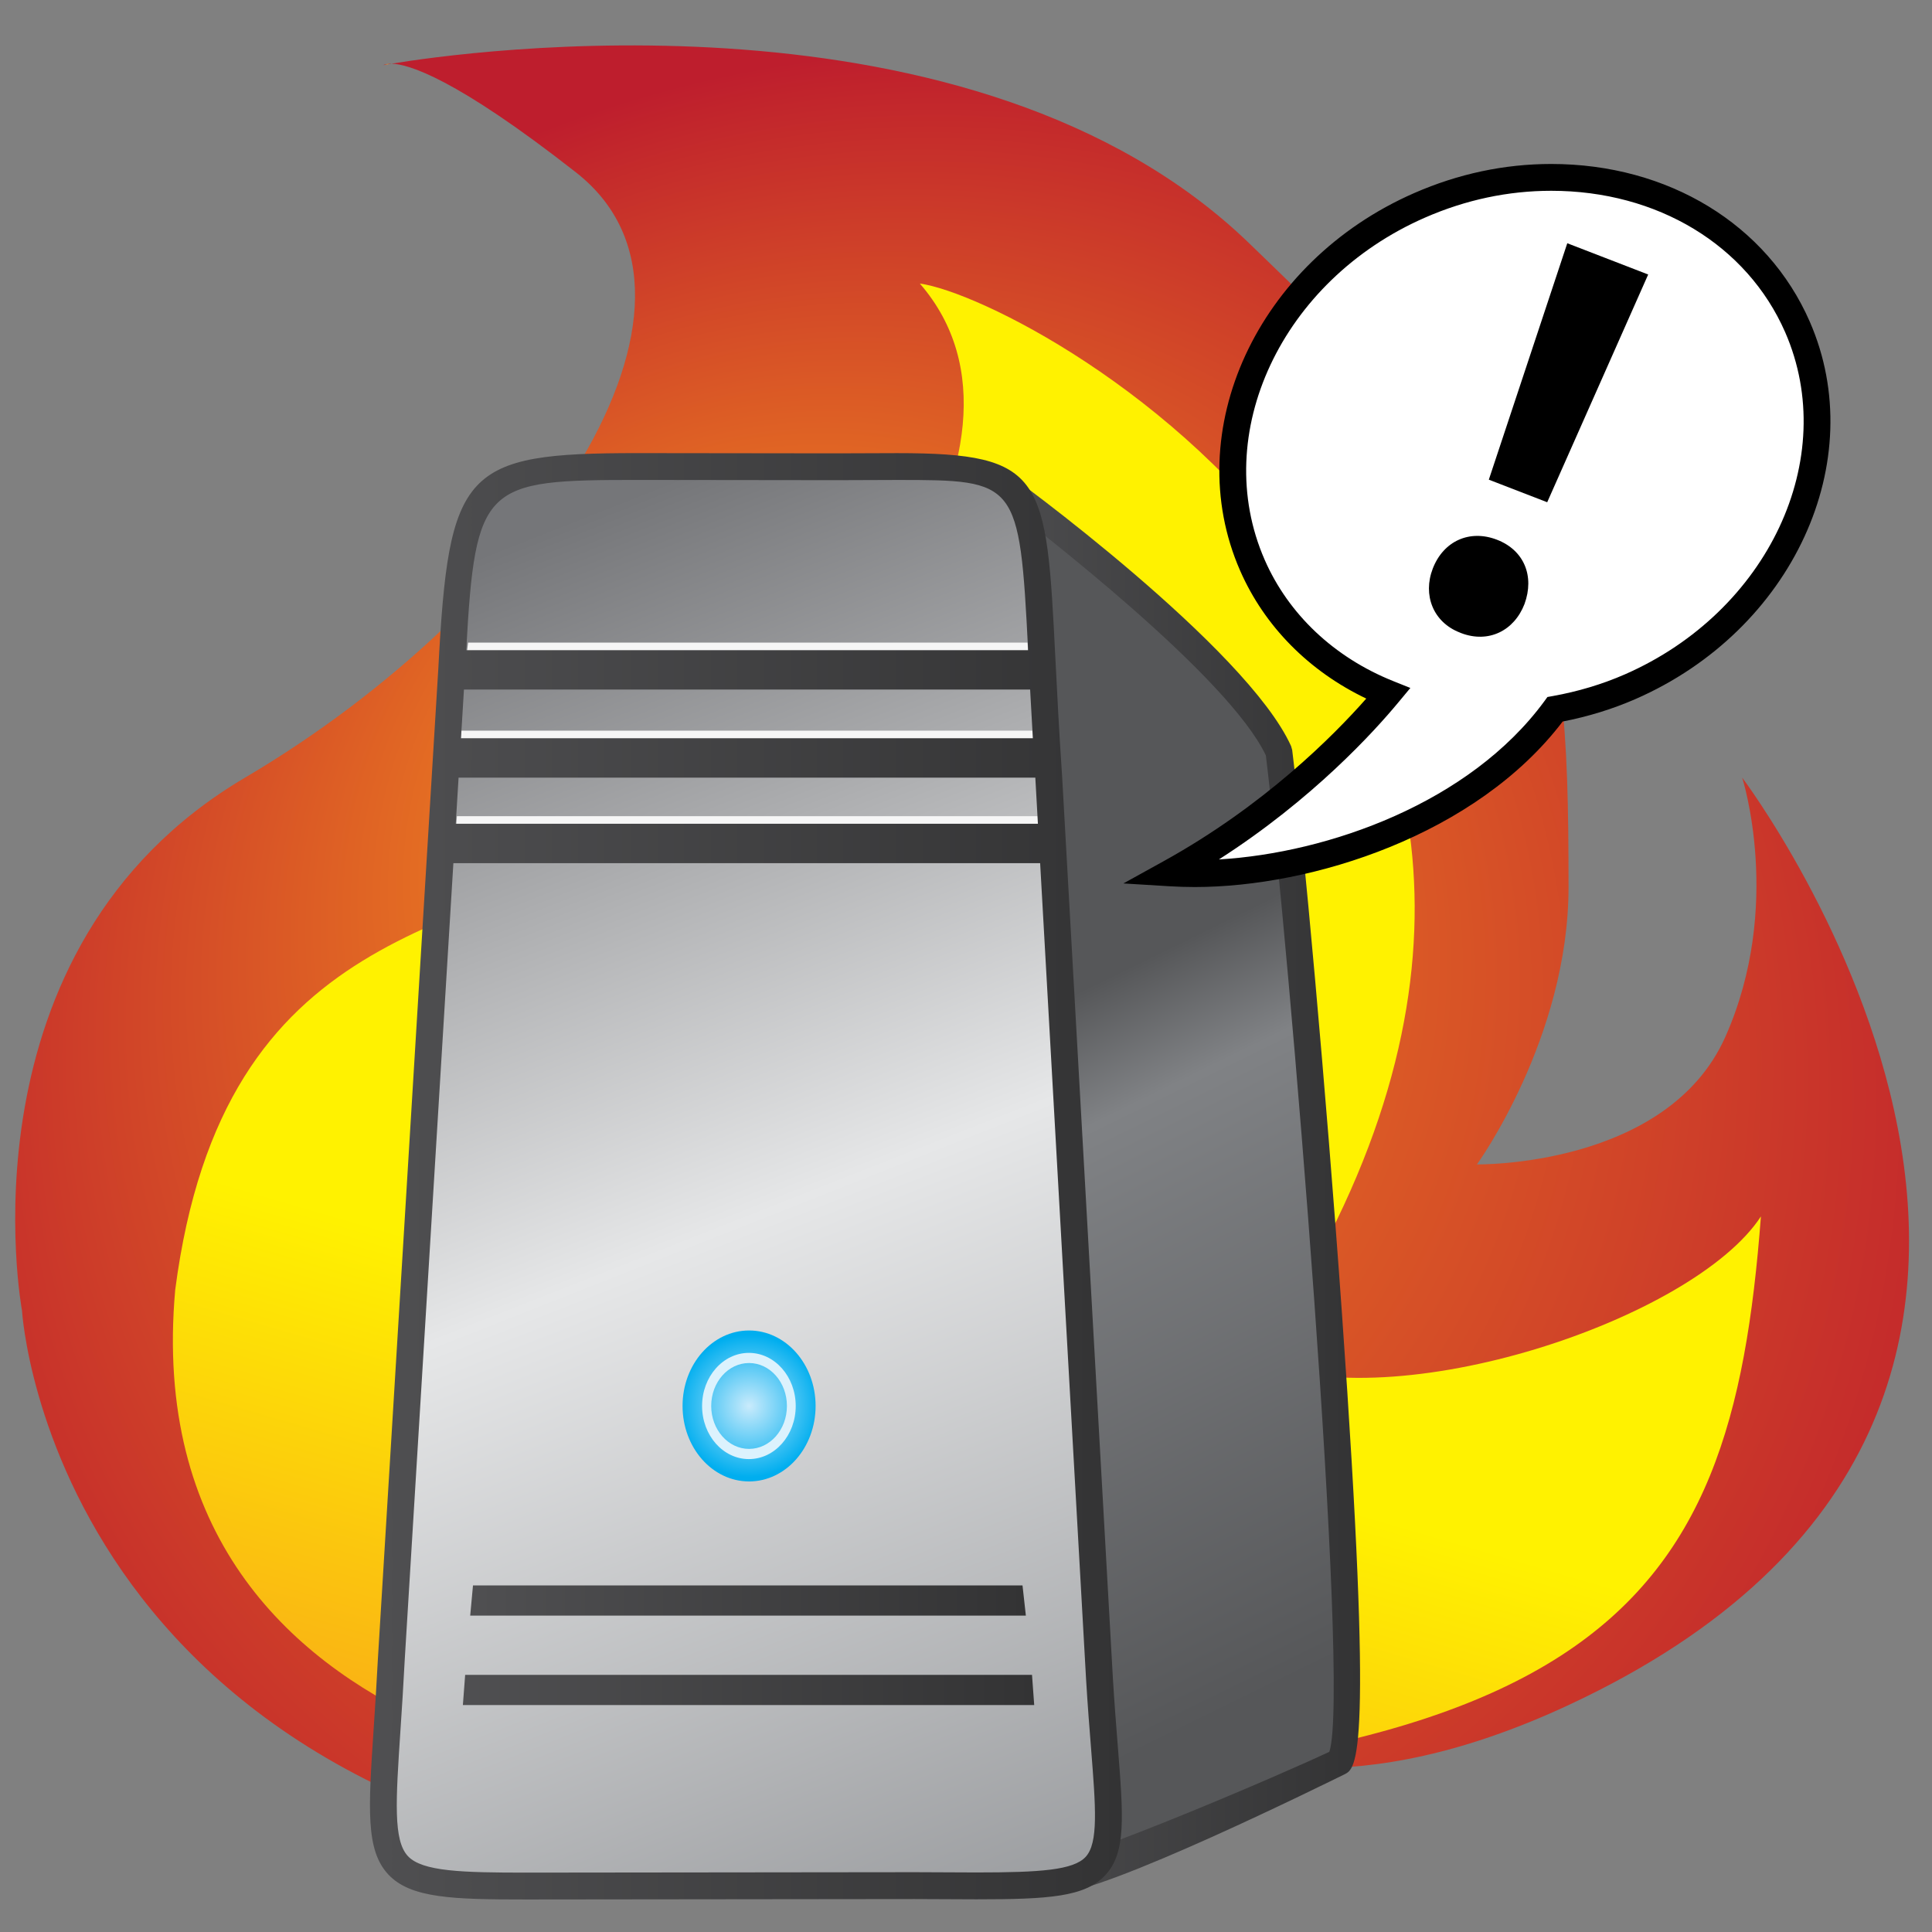 <?xml version="1.0" encoding="UTF-8" standalone="no"?>
<!-- Generator: Adobe Illustrator 15.0.0, SVG Export Plug-In . SVG Version: 6.00 Build 0)  -->

<svg
   xmlns:dc="http://purl.org/dc/elements/1.1/"
   xmlns:cc="http://creativecommons.org/ns#"
   xmlns:rdf="http://www.w3.org/1999/02/22-rdf-syntax-ns#"
   xmlns:svg="http://www.w3.org/2000/svg"
   xmlns="http://www.w3.org/2000/svg"
   xmlns:sodipodi="http://sodipodi.sourceforge.net/DTD/sodipodi-0.dtd"
   xmlns:inkscape="http://www.inkscape.org/namespaces/inkscape"
   version="1.1"
   id="Layer_1"
   x="0px"
   y="0px"
   width="72"
   height="72"
   viewBox="0 0 72 72"
   enable-background="new 0 0 73.583 71.417"
   xml:space="preserve"
   inkscape:version="0.48.0 r9654"
   sodipodi:docname="notifry.svg"
   inkscape:export-filename="/home/daniel/notifry/android/assets/notifry.png"
   inkscape:export-xdpi="90"
   inkscape:export-ydpi="90"><rect x="0" y="0" width="72" height="72" fill="#808080" stroke="none"/><defs
   id="defs103" /><sodipodi:namedview
   pagecolor="#ffffff"
   bordercolor="#666666"
   borderopacity="1"
   objecttolerance="10"
   gridtolerance="10"
   guidetolerance="10"
   inkscape:pageopacity="0"
   inkscape:pageshadow="2"
   inkscape:window-width="1153"
   inkscape:window-height="771"
   id="namedview101"
   showgrid="false"
   inkscape:zoom="4.0466556"
   inkscape:cx="36.7915"
   inkscape:cy="35.7085"
   inkscape:window-x="0"
   inkscape:window-y="24"
   inkscape:window-maximized="0"
   inkscape:current-layer="Layer_1" />
<g
   id="g3"
   transform="translate(-1.483,0.336)">
	<radialGradient
   id="SVGID_1_"
   cx="37.171"
   cy="43.267"
   r="41.739"
   fx="28.363"
   fy="26.532"
   gradientUnits="userSpaceOnUse">
		<stop
   offset="0"
   style="stop-color:#F7941E"
   id="stop6" />
		<stop
   offset="1"
   style="stop-color:#BE1E2D"
   id="stop8" />
	</radialGradient>
	<path
   d="m 31.503,69.828 c 2.314,0.102 4.802,-0.381 7.324,-1.025 0.325,0.082 0.862,0.432 0.887,0.174 1.174,-11.969 4.288,1.654 20.224,-5.77 24.096,-11.227 6.471,-34.563 6.471,-34.563 0,0 1.541,4.78 -0.625,9.655 -2.168,4.875 -9.26,4.759 -9.26,4.759 0,0 3.414,-4.712 3.414,-10.337 0,-11.94 -0.748,-13.224 -11.904,-23.993 -10.248,-9.891 -29.367,-7.12 -31.959,-6.69 0.615,0.015 2.361,0.514 6.875,4.052 6.167,4.833 -1.5,16.167 -12.333,22.553 -10.833,6.386 -8.314,19.862 -8.314,19.862 0,0 1.146,20.086 29.2,21.323 z"
   id="path10"
   inkscape:connector-curvature="0"
   style="fill:url(#SVGID_1_)" />
	<radialGradient
   id="SVGID_2_"
   cx="15.922"
   cy="2.065"
   r="0.109"
   gradientUnits="userSpaceOnUse">
		<stop
   offset="0"
   style="stop-color:#F7941E"
   id="stop13" />
		<stop
   offset="1"
   style="stop-color:#BE1E2D"
   id="stop15" />
	</radialGradient>
	<path
   d="m 15.771,2.091 c 0,0 0.11,-0.02 0.303,-0.052 -0.225,-0.006 -0.303,0.052 -0.303,0.052 z"
   id="path17"
   inkscape:connector-curvature="0"
   style="fill:url(#SVGID_2_)" />
</g>
<linearGradient
   id="SVGID_3_"
   gradientUnits="userSpaceOnUse"
   x1="28.763"
   y1="77.764"
   x2="36.429"
   y2="51.43"
   gradientTransform="translate(-1.483,0.336)">
	<stop
   offset="0.076"
   style="stop-color:#F7941E"
   id="stop20" />
	<stop
   offset="1"
   style="stop-color:#FFF200"
   id="stop22" />
</linearGradient>
<path
   d="m 26.52,66.691 c 0,0 -21.613,-0.475 -19.99,-18.625 1.792,-13.759 10.958,-13.269 17.625,-16.988 6.667,-3.719 15.44,-14.386 10.125,-20.511 4.33,0.6 29.768,14.644 12.5,40.125 5.25,2.203 16.344,-1.527 18.844,-5.359 -1.125,14.874 -5.771,21.692 -39.104,21.358 z"
   id="path24"
   inkscape:connector-curvature="0"
   style="fill:url(#SVGID_3_)" />
<linearGradient
   id="SVGID_4_"
   gradientUnits="userSpaceOnUse"
   x1="39.087"
   y1="37.901"
   x2="50.754"
   y2="61.734"
   gradientTransform="translate(-1.483,0.336)">
	<stop
   offset="0"
   style="stop-color:#565759"
   id="stop27" />
	<stop
   offset="0.176"
   style="stop-color:#808285"
   id="stop29" />
	<stop
   offset="1"
   style="stop-color:#565759"
   id="stop31" />
</linearGradient>
<path
   d="m 36.38,17.593 c 0,0 9.66,7.068 11.279,10.652 0.779,6.25 3.418,37.084 2.219,37.667 -1.199,0.584 -9.958,4.42 -11.457,4.393 -1.498,-0.03 -3.003,-50.365 -2.041,-52.712 z"
   id="path33"
   inkscape:connector-curvature="0"
   style="fill:url(#SVGID_4_)" />
<linearGradient
   id="SVGID_5_"
   gradientUnits="userSpaceOnUse"
   x1="37.136"
   y1="43.473"
   x2="52.168"
   y2="43.473"
   gradientTransform="translate(-1.483,0.336)">
	<stop
   offset="0.012"
   style="stop-color:#4F4F51"
   id="stop36" />
	<stop
   offset="1"
   style="stop-color:#333334"
   id="stop38" />
</linearGradient>
<path
   d="m 39.345,70.57 h -0.933 c -0.118,-0.002 -0.34,-0.045 -0.511,-0.305 -1.777,-2.705 -2.75,-51.227 -1.983,-53.096 l 0.214,-0.121 1.229,0.474 c 0.344,0.204 9.1,6.621 10.754,10.283 l 0.041,0.144 c 0.4,3.215 1.262,12.625 1.854,20.986 1.182,16.66 0.549,16.969 0.088,17.193 -0.599,0.291 -8.964,4.442 -10.753,4.442 z m -0.914,-1 0.007,0.5 v -0.5 c -0.003,0 -0.005,0 -0.007,0 z m -1.715,-51.337 c -0.683,6.26 0.857,47.868 1.951,51.315 1.828,-0.297 9.194,-3.467 10.874,-4.264 0.793,-2.379 -1.51,-30.19 -2.367,-37.134 -1.39,-2.92 -8.317,-8.299 -10.458,-9.917 z"
   id="path40"
   inkscape:connector-curvature="0"
   style="fill:url(#SVGID_5_)" />
<linearGradient
   id="SVGID_6_"
   gradientUnits="userSpaceOnUse"
   x1="18.51"
   y1="19.993"
   x2="39.426"
   y2="73.075"
   gradientTransform="translate(-1.483,0.336)">
	<stop
   offset="0.012"
   style="stop-color:#757679"
   id="stop43" />
	<stop
   offset="0.479"
   style="stop-color:#E6E7E8"
   id="stop45" />
	<stop
   offset="1"
   style="stop-color:#95979A"
   id="stop47" />
</linearGradient>
<path
   d="m 40.975,62.57 c 0.484,8.061 1.609,7.729 -6.891,7.701 l -13.687,0.014 c -7.188,0.016 -6.25,0.002 -5.813,-8.455 l 2.25,-36.866 c 0.375,-7.177 0.688,-7.578 6.917,-7.578 l 7.416,0.009 c 8.479,-0.009 7.084,-0.649 7.917,11.585 l 1.891,33.59 z"
   id="path49"
   inkscape:connector-curvature="0"
   style="fill:url(#SVGID_6_)" />
<polygon
   points="39.778,23.612 39.849,25.081 18.747,25.081 18.927,23.612 "
   id="polygon51"
   style="fill:#f6f6f6"
   transform="translate(-1.483,0.336)" />
<polygon
   points="40.015,26.894 40.112,28.362 18.583,28.362 18.667,26.894 "
   id="polygon53"
   style="fill:#f6f6f6"
   transform="translate(-1.483,0.336)" />
<polygon
   points="40.183,30.081 40.262,31.55 18.409,31.55 18.511,30.081 "
   id="polygon55"
   style="fill:#f6f6f6"
   transform="translate(-1.483,0.336)" />
<g
   id="g57"
   transform="translate(-1.483,0.336)">
	<linearGradient
   id="SVGID_7_"
   gradientUnits="userSpaceOnUse"
   x1="15.271"
   y1="43.5"
   x2="43.291"
   y2="43.5">
		<stop
   offset="0.012"
   style="stop-color:#4F4F51"
   id="stop60" />
		<stop
   offset="1"
   style="stop-color:#333334"
   id="stop62" />
	</linearGradient>
	<path
   d="M 43.14,64.736 C 43.082,64.002 43.015,63.162 42.957,62.205 L 41.066,28.61 C 40.951,26.919 40.878,25.474 40.816,24.239 40.474,17.426 40.43,16.551 34.909,16.551 L 32.65,16.559 25.233,16.55 c -6.473,0 -7.027,0.602 -7.416,8.048 l -2.25,36.871 c -0.05,0.973 -0.107,1.832 -0.157,2.594 -0.201,3.031 -0.302,4.553 0.546,5.459 0.83,0.887 2.414,0.93 5.142,0.93 l 14.468,-0.016 2.303,0.01 c 2.702,0 4.057,-0.09 4.809,-0.904 0.777,-0.841 0.671,-2.167 0.462,-4.806 z M 18.573,28.644 h 21.493 c 10e-4,0.01 10e-4,0.019 0.002,0.028 l 0.095,1.69 H 18.468 l 0.105,-1.718 z m 21.3,-3.282 c 0.029,0.564 0.063,1.17 0.101,1.813 H 18.663 l 0.11,-1.813 h 21.1 z m -14.639,-7.812 7.417,0.009 2.259,-0.008 c 4.475,0 4.568,0.017 4.888,6.343 h -20.94 c 0.341,-6.203 0.672,-6.344 6.376,-6.344 z m 16.709,51.313 c -0.457,0.494 -1.678,0.582 -4.074,0.582 l -2.302,-0.01 -14.469,0.016 c -2.388,0 -3.876,-0.041 -4.412,-0.613 -0.551,-0.588 -0.454,-2.053 -0.278,-4.709 0.051,-0.766 0.108,-1.631 0.158,-2.605 l 1.813,-29.692 h 21.867 l 1.713,30.432 c 0.058,0.965 0.125,1.811 0.184,2.551 0.174,2.2 0.28,3.528 -0.2,4.048 z"
   id="path64"
   inkscape:connector-curvature="0"
   style="fill:url(#SVGID_7_)" />
	<linearGradient
   id="SVGID_8_"
   gradientUnits="userSpaceOnUse"
   x1="18.733"
   y1="62.644"
   x2="40.025"
   y2="62.644">
		<stop
   offset="0.012"
   style="stop-color:#4F4F51"
   id="stop67" />
		<stop
   offset="1"
   style="stop-color:#333334"
   id="stop69" />
	</linearGradient>
	<polygon
   points="39.943,62.082 18.818,62.082 18.733,63.207 40.025,63.207 "
   id="polygon71"
   style="fill:url(#SVGID_8_)" />
	<linearGradient
   id="SVGID_9_"
   gradientUnits="userSpaceOnUse"
   x1="19.006"
   y1="59.31"
   x2="39.714"
   y2="59.31">
		<stop
   offset="0.012"
   style="stop-color:#4F4F51"
   id="stop74" />
		<stop
   offset="1"
   style="stop-color:#333334"
   id="stop76" />
	</linearGradient>
	<polygon
   points="39.714,59.873 39.589,58.748 19.11,58.748 19.006,59.873 "
   id="polygon78"
   style="fill:url(#SVGID_9_)" />
</g>
<radialGradient
   id="SVGID_10_"
   cx="29.399"
   cy="52.06"
   r="2.651"
   gradientUnits="userSpaceOnUse">
	<stop
   offset="0"
   style="stop-color:#C9EBFC"
   id="stop81" />
	<stop
   offset="1"
   style="stop-color:#00AEEF"
   id="stop83" />
</radialGradient>
<ellipse
   cx="29.399"
   cy="52.06"
   rx="2.479"
   ry="2.813"
   id="ellipse85"
   sodipodi:cx="29.399"
   sodipodi:cy="52.060001"
   sodipodi:rx="2.4790001"
   sodipodi:ry="2.813"
   style="fill:url(#SVGID_10_)"
   transform="translate(-1.483,0.336)" />
<path
   d="m 27.909,50.418 c -0.963,0 -1.744,0.887 -1.744,1.979 0,1.094 0.781,1.979 1.744,1.979 0.964,0 1.745,-0.885 1.745,-1.979 0,-1.093 -0.782,-1.979 -1.745,-1.979 z m 0.006,3.578 c -0.778,0 -1.41,-0.717 -1.41,-1.6 0,-0.885 0.632,-1.6 1.41,-1.6 0.779,0 1.411,0.715 1.411,1.6 10e-4,0.883 -0.631,1.6 -1.411,1.6 z"
   id="path87"
   inkscape:connector-curvature="0"
   style="fill:#dcf2fd" />
<g
   id="g89"
   transform="translate(-1.483,0.336)">
	<g
   id="g91">
		<path
   d="M 68.467,11.846 C 66.301,6.892 59.998,4.863 54.389,7.315 c -5.607,2.452 -8.399,8.456 -6.232,13.41 0.982,2.25 2.824,3.889 5.063,4.786 -0.945,1.142 -3.779,4.279 -8.125,6.682 4.896,0.301 11.24,-1.871 14.341,-6.096 0.938,-0.168 1.877,-0.438 2.797,-0.841 5.609,-2.452 8.4,-8.456 6.234,-13.41 z"
   id="path93"
   inkscape:connector-curvature="0"
   style="fill:#ffffff" />
		<path
   d="m 46.009,32.721 c 0,0 0,0 0,0 -0.32,0 -0.636,-0.01 -0.946,-0.029 l -1.714,-0.105 1.503,-0.831 c 3.724,-2.059 6.308,-4.651 7.548,-6.058 -2.139,-1.022 -3.795,-2.697 -4.703,-4.772 -2.273,-5.198 0.639,-11.51 6.492,-14.068 1.643,-0.718 3.359,-1.083 5.104,-1.083 4.357,0 8.049,2.25 9.633,5.872 2.271,5.199 -0.641,11.51 -6.492,14.068 -0.852,0.372 -1.764,0.654 -2.715,0.838 -3.225,4.237 -9.342,6.168 -13.71,6.168 z M 59.293,6.774 c -1.605,0 -3.188,0.336 -4.703,0.999 -5.348,2.338 -8.028,8.059 -5.977,12.752 0.889,2.034 2.592,3.64 4.793,4.522 l 0.637,0.255 -0.439,0.528 c -0.896,1.083 -3.199,3.622 -6.696,5.863 4.085,-0.242 9.347,-2.109 12.126,-5.893 l 0.117,-0.161 0.197,-0.035 c 0.943,-0.169 1.846,-0.44 2.686,-0.807 5.346,-2.338 8.027,-8.059 5.977,-12.752 C 66.588,8.794 63.248,6.774 59.293,6.774 z"
   id="path95"
   inkscape:connector-curvature="0" />
	</g>
	<path
   d="m 55.889,23.238 c -0.994,-0.384 -1.393,-1.395 -1.01,-2.387 0.4,-1.031 1.379,-1.464 2.391,-1.073 1.012,0.391 1.406,1.356 1.027,2.395 -0.383,0.993 -1.34,1.479 -2.371,1.081 l -0.037,-0.016 z"
   id="path97"
   inkscape:connector-curvature="0" />
	<polygon
   points="59.143,18.381 56.967,17.54 59.891,8.729 62.906,9.894 "
   id="polygon99" />
</g>
</svg>